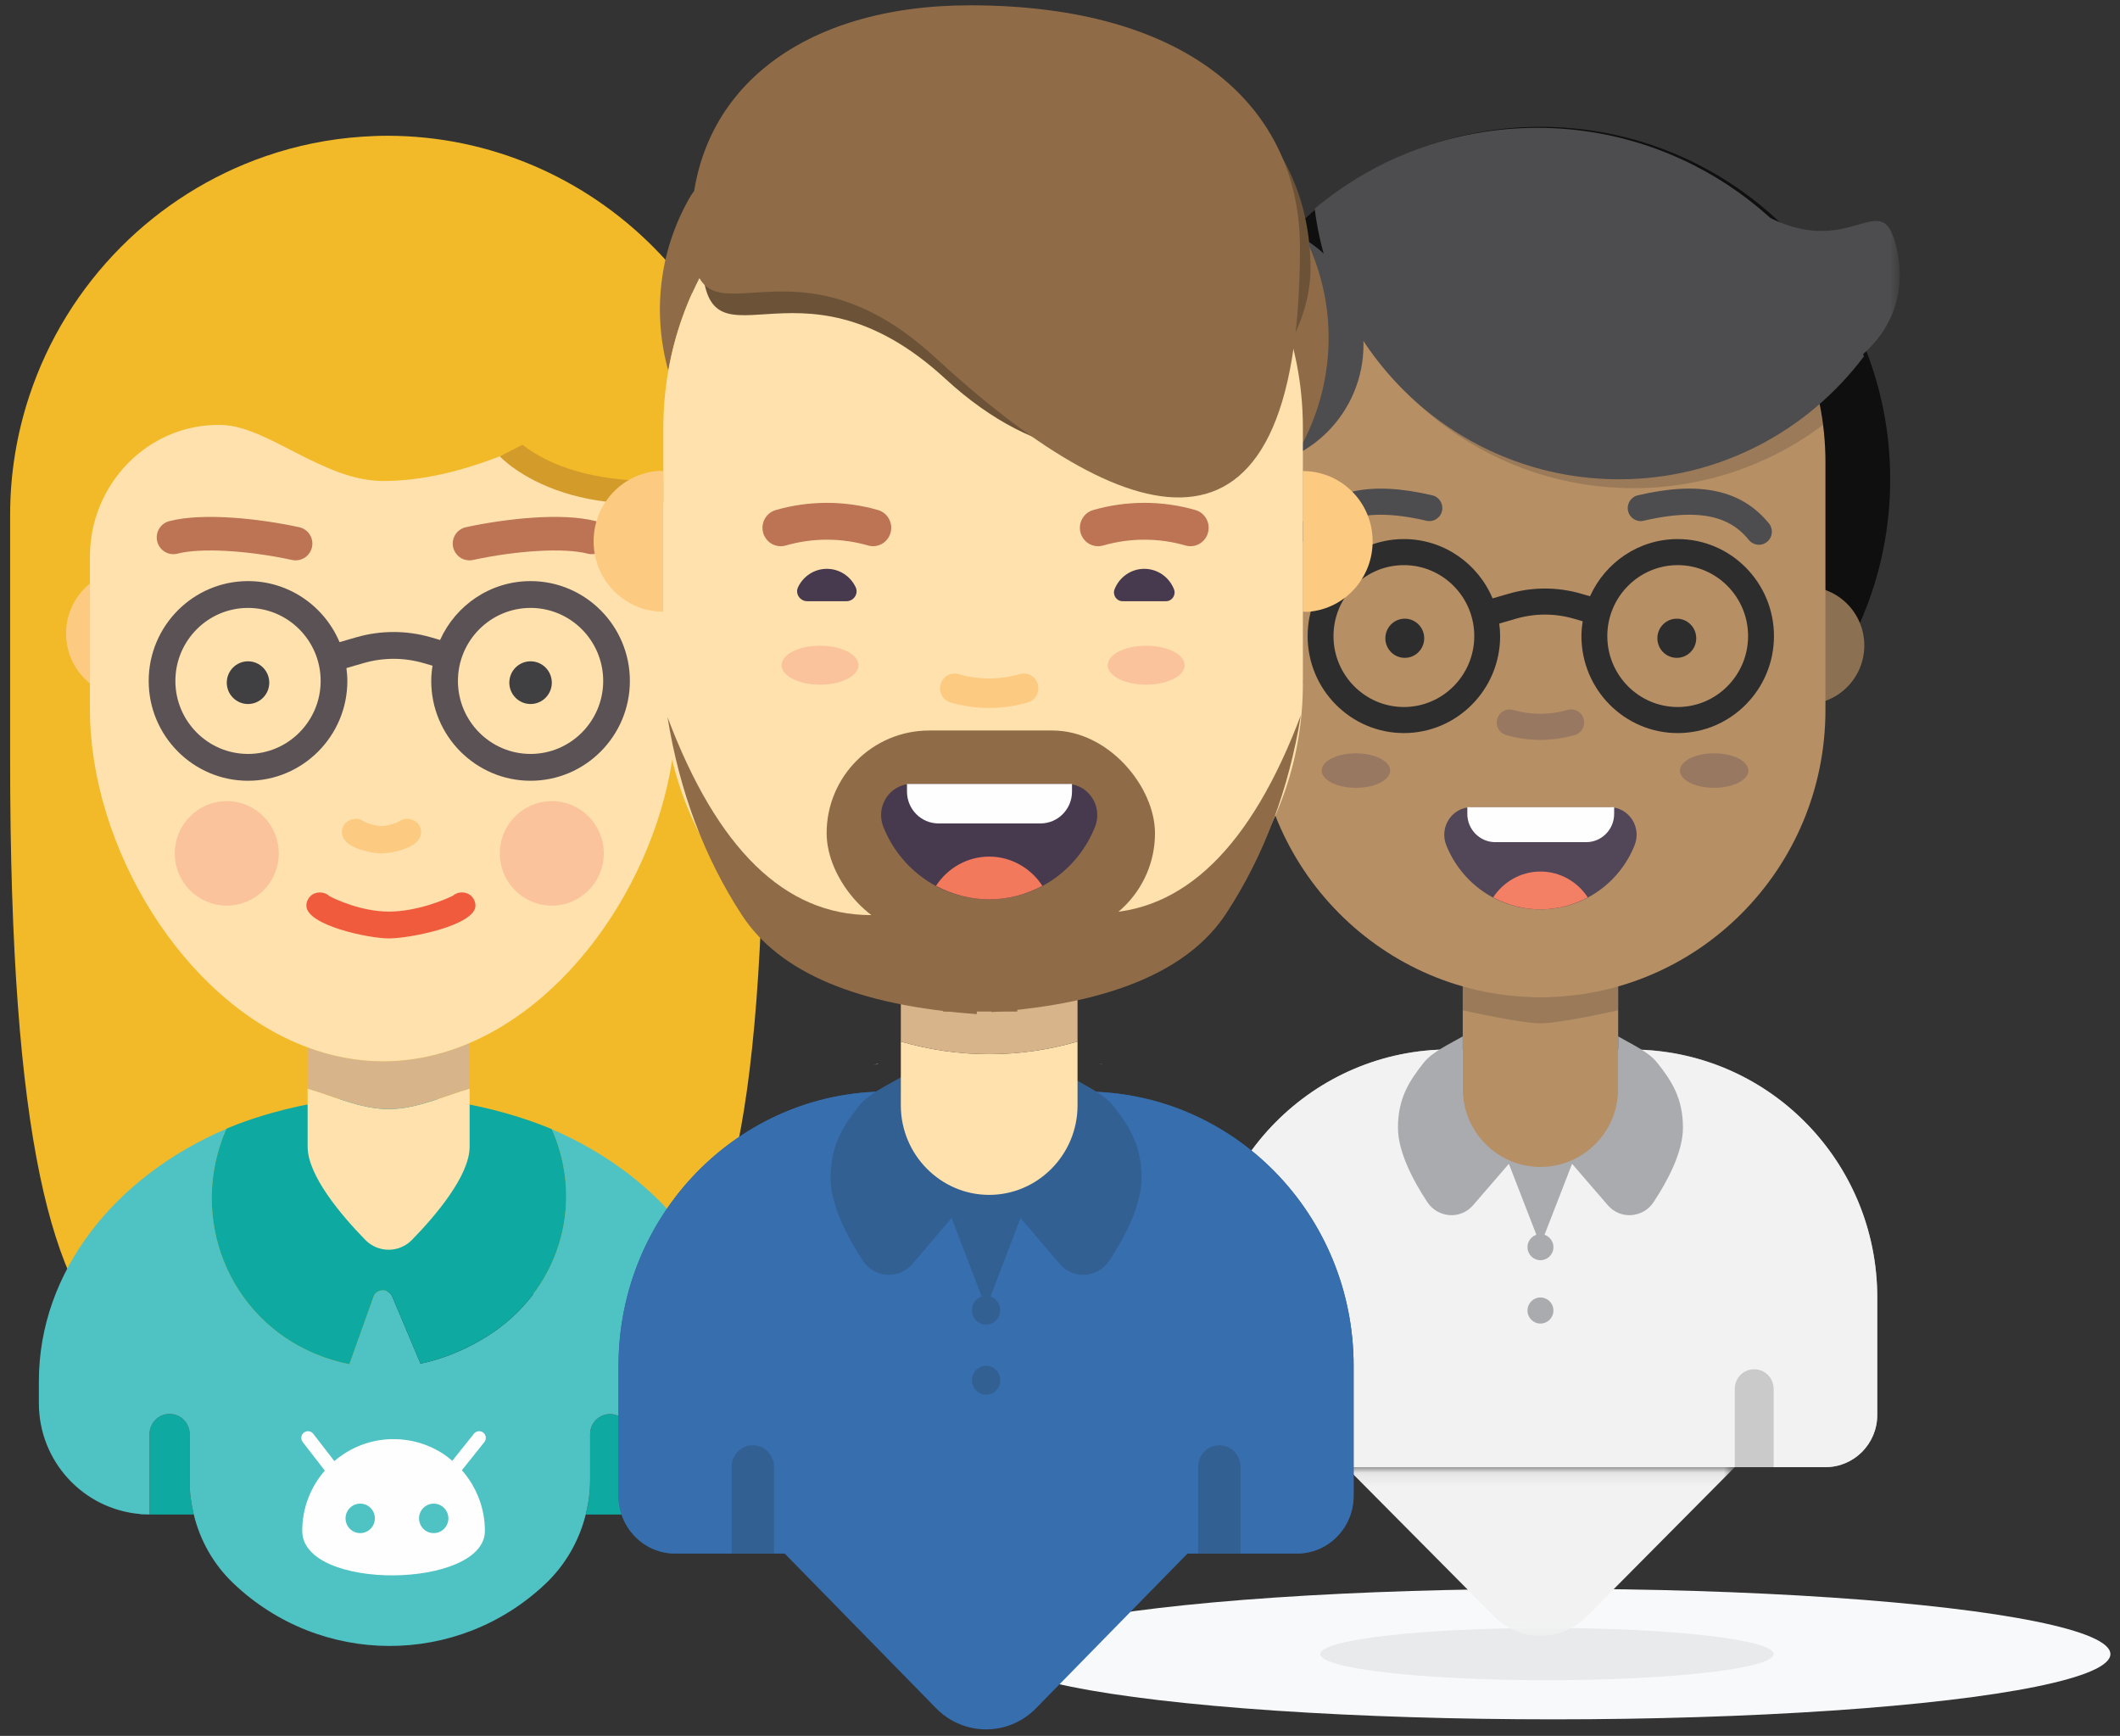 <?xml version="1.0" encoding="UTF-8"?>
<svg width="160px" height="131px" viewBox="0 0 160 131" version="1.1" xmlns="http://www.w3.org/2000/svg" xmlns:xlink="http://www.w3.org/1999/xlink">
    <rect x="0" y="0" width="160" height="131" fill="#333333" stroke="none"/>
    <!-- Generator: Sketch 55.2 (78181) - https://sketchapp.com -->
    <title>Group 39</title>
    <desc>Created with Sketch.</desc>
    <defs>
        <polygon id="path-1" points="0 12.806 29.33 12.806 29.33 0.07 0 0.07 0 12.806"></polygon>
        <polygon id="path-3" points="24.184 16.121 24.184 0.305 0.476 0.305 0.476 16.121 24.184 16.121"></polygon>
        <polygon id="path-5" points="0.001 14.972 32.007 14.972 32.007 0.886 0.001 0.886 0.001 14.972"></polygon>
    </defs>
    <g id="Website-" stroke="none" stroke-width="1" fill="none" fill-rule="evenodd">
        <g id="Desktop-HD" transform="translate(-672, -2740)">
            <g id="Group-39" transform="translate(672, 2740)">
                <g id="Group-44" transform="translate(0, 9.571)">
                    <g id="Group-2" transform="translate(75.2, -0)">
                        <g id="shadow-copy" transform="translate(0, 110.33)">
                            <ellipse id="Oval-Copy" fill="#F7F9FA" cx="42.038" cy="4.925" rx="42.038" ry="4.925"></ellipse>
                            <ellipse id="Oval" fill="#E9EAEC" cx="41.549" cy="4.925" rx="17.109" ry="1.97"></ellipse>
                        </g>
                        <g id="Person-7" transform="translate(14.665, 0)">
                            <path d="M52.792,26.598 C52.792,41.287 40.975,53.195 26.396,53.195 C11.818,53.195 0,41.287 0,26.598 C0,11.908 11.818,9.85091199e-05 26.396,9.85091199e-05 C40.975,9.85091199e-05 52.792,11.908 52.792,26.598" id="Fill-1" fill="#0E0F0E"></path>
                            <path d="M50.837,39.138 C50.837,41.586 48.867,43.571 46.438,43.571 C44.008,43.571 42.038,41.586 42.038,39.138 C42.038,36.69 44.008,34.705 46.438,34.705 C48.867,34.705 50.837,36.69 50.837,39.138" id="Fill-3" fill="#8C7052"></path>
                            <path d="M10.754,39.138 C10.754,41.586 8.784,43.571 6.355,43.571 C3.925,43.571 1.955,41.586 1.955,39.138 C1.955,36.69 3.925,34.705 6.355,34.705 C8.784,34.705 10.754,36.69 10.754,39.138" id="Fill-5" fill="#FDCC85"></path>
                            <path d="M19.553,69.626 C9.294,69.626 0.978,78.007 0.978,88.343 L0.978,97.209 C0.978,99.385 2.729,101.149 4.888,101.149 L47.904,101.149 C50.064,101.149 51.815,99.385 51.815,97.209 L51.815,88.343 C51.815,78.007 43.498,69.626 33.24,69.626 L19.553,69.626 Z" id="Fill-7" fill="#AAABAE"></path>
                            <path d="M33.485,69.639 L34.217,78.492 L28.782,78.257 L26.396,84.402 L24.011,78.257 L20.53,78.492 L20.53,69.626 L19.553,69.626 C9.294,69.626 0.978,78.006 0.978,88.343 L0.978,97.209 C0.978,99.385 2.729,101.149 4.888,101.149 L47.904,101.149 C50.064,101.149 51.815,99.385 51.815,97.209 L51.815,88.343 C51.815,78.09 43.629,69.773 33.485,69.639" id="Fill-9" fill="#F1F2F1"></path>
                            <g id="Group-13" transform="translate(11.732, 101.079)">
                                <mask id="mask-2" fill="white">
                                    <use xlink:href="#path-1"></use>
                                </mask>
                                <g id="Clip-12"></g>
                                <path d="M11.208,11.364 L0,0.07 L29.33,0.07 L18.121,11.364 C16.212,13.287 13.117,13.287 11.208,11.364" id="Fill-11" fill="#F1F2F1" mask="url(#mask-2)"></path>
                            </g>
                            <path d="M26.396,78.492 L26.396,78.492 C23.156,78.492 20.53,75.846 20.53,72.582 L20.53,58.79 L32.262,58.79 L32.262,72.582 C32.262,75.846 29.636,78.492 26.396,78.492" id="Fill-14" fill="#B68F65"></path>
                            <path d="M32.262,66.671 C32.262,66.671 27.883,67.656 26.396,67.656 C24.909,67.656 20.53,66.671 20.53,66.671 L20.53,64.701 C20.53,64.701 24.909,65.686 26.396,65.686 C27.883,65.686 32.262,64.701 32.262,64.701 L32.262,66.671 Z" id="Fill-16" fill="#292929" opacity="0.2"></path>
                            <path d="M10.265,93.761 C9.455,93.761 8.799,94.423 8.799,95.239 L8.799,101.15 L11.732,101.15 L11.732,95.239 C11.732,94.423 11.076,93.761 10.265,93.761" id="Fill-18" fill="#292929" opacity="0.2"></path>
                            <path d="M42.527,93.761 C41.717,93.761 41.061,94.423 41.061,95.239 L41.061,101.15 L43.994,101.15 L43.994,95.239 C43.994,94.423 43.338,93.761 42.527,93.761" id="Fill-20" fill="#292929" opacity="0.2"></path>
                            <path d="M26.395,53.314 C23.132,53.314 20.462,56.004 20.462,59.292 L20.462,59.768 C20.462,56.48 23.132,53.79 26.395,53.79 C29.658,53.79 32.328,56.48 32.328,59.768 L32.328,59.292 C32.328,56.004 29.658,53.314 26.395,53.314" id="Fill-22" fill="#373535"></path>
                            <path d="M26.396,65.686 L26.396,65.686 C14.518,65.686 4.888,55.983 4.888,44.014 L4.888,25.297 C4.888,13.328 14.518,3.625 26.396,3.625 L26.396,3.625 C38.274,3.625 47.904,13.328 47.904,25.297 L47.904,44.014 C47.904,55.983 38.274,65.686 26.396,65.686" id="Fill-24" fill="#B68F65"></path>
                            <path d="M28.719,44.95 C27.98,45.165 27.198,45.281 26.391,45.281 C25.585,45.281 24.807,45.166 24.071,44.953" id="Fill-26" fill="#FDCC85"></path>
                            <path d="M26.391,46.266 C25.511,46.266 24.64,46.143 23.801,45.899 C23.282,45.75 22.982,45.204 23.131,44.681 C23.28,44.158 23.822,43.858 24.341,44.006 C25.669,44.391 27.116,44.391 28.448,44.004 C28.968,43.855 29.509,44.155 29.658,44.679 C29.808,45.201 29.508,45.748 28.989,45.897 C28.147,46.142 27.273,46.266 26.391,46.266" id="Fill-28" fill="#997862"></path>
                            <path d="M31.608,51.344 C33.066,51.344 34.046,52.842 33.504,54.206 C32.376,57.048 29.618,59.056 26.395,59.056 C23.172,59.056 20.414,57.048 19.286,54.206 C18.744,52.842 19.724,51.344 21.182,51.344 L31.608,51.344 Z" id="Fill-30" fill="#524758"></path>
                            <path d="M42.09,48.581 C42.09,49.3 40.932,49.883 39.505,49.883 C38.078,49.883 36.921,49.3 36.921,48.581 C36.921,47.861 38.078,47.278 39.505,47.278 C40.932,47.278 42.09,47.861 42.09,48.581" id="Fill-32" fill="#997862"></path>
                            <path d="M15.054,48.581 C15.054,49.3 13.896,49.883 12.469,49.883 C11.042,49.883 9.885,49.3 9.885,48.581 C9.885,47.861 11.042,47.278 12.469,47.278 C13.896,47.278 15.054,47.861 15.054,48.581" id="Fill-34" fill="#997862"></path>
                            <path d="M29.842,53.983 L22.991,53.983 C21.823,53.983 20.876,53.028 20.876,51.852 L20.876,51.344 L31.957,51.344 L31.957,51.852 C31.957,53.028 31.011,53.983 29.842,53.983" id="Fill-36" fill="#FEFEFE"></path>
                            <path d="M26.396,56.2 C24.906,56.2 23.592,56.98 22.826,58.152 C23.893,58.721 25.104,59.056 26.396,59.056 C27.689,59.056 28.899,58.721 29.966,58.152 C29.2,56.98 27.886,56.2 26.396,56.2" id="Fill-38" fill="#F37F65"></path>
                            <path d="M36.754,43.784 C33.825,43.784 31.441,41.382 31.441,38.431 C31.441,35.478 33.825,33.077 36.754,33.077 C39.683,33.077 42.066,35.478 42.066,38.431 C42.066,41.382 39.683,43.784 36.754,43.784 M16.089,43.784 C13.159,43.784 10.776,41.382 10.776,38.431 C10.776,35.478 13.159,33.077 16.089,33.077 C19.018,33.077 21.401,35.478 21.401,38.431 C21.401,41.382 19.018,43.784 16.089,43.784 M36.754,31.11 C33.81,31.11 31.276,32.886 30.136,35.427 L29.464,35.232 C27.678,34.713 25.79,34.713 24.003,35.232 L22.782,35.587 C21.679,32.958 19.094,31.11 16.089,31.11 C12.082,31.11 8.824,34.394 8.824,38.431 C8.824,42.467 12.082,45.751 16.089,45.751 C20.095,45.751 23.353,42.467 23.353,38.431 C23.353,38.111 23.326,37.797 23.286,37.487 L24.545,37.121 C25.976,36.705 27.491,36.705 28.923,37.121 L29.583,37.314 C29.527,37.679 29.489,38.049 29.489,38.431 C29.489,42.467 32.747,45.751 36.754,45.751 C40.76,45.751 44.019,42.467 44.019,38.431 C44.019,34.394 40.76,31.11 36.754,31.11" id="Fill-40" fill="#2D2D2D"></path>
                            <path d="M38.153,38.596 C38.153,39.412 37.496,40.074 36.686,40.074 C35.877,40.074 35.22,39.412 35.22,38.596 C35.22,37.78 35.877,37.118 36.686,37.118 C37.496,37.118 38.153,37.78 38.153,38.596" id="Fill-42" fill="#2D2D2D"></path>
                            <path d="M17.622,38.596 C17.622,39.412 16.965,40.074 16.156,40.074 C15.347,40.074 14.69,39.412 14.69,38.596 C14.69,37.78 15.347,37.118 16.156,37.118 C16.965,37.118 17.622,37.78 17.622,38.596" id="Fill-44" fill="#2D2D2D"></path>
                            <g id="Group-48" transform="translate(29.329, 4.54)">
                                <mask id="mask-4" fill="white">
                                    <use xlink:href="#path-3"></use>
                                </mask>
                                <g id="Clip-47"></g>
                                <path d="M23.972,4.735 C25.113,9.99 21.584,14.157 15.179,15.57 C6.746,17.429 1.731,14.413 0.59,9.158 C-0.395,4.619 5.079,-3.041 13.618,1.911 C20.569,5.944 22.831,-0.521 23.972,4.735" id="Fill-46" fill="#4D4C4E" mask="url(#mask-4)"></path>
                            </g>
                            <path d="M33.385,27.267 C38.656,27.267 43.625,25.566 47.72,22.501 C47.625,21.758 47.493,21.027 47.325,20.309 C43.423,23.509 38.564,25.297 33.385,25.297 C23.574,25.297 15.097,18.796 12.248,9.654 C11.721,10.184 11.224,10.744 10.754,11.327 C14.171,20.7 23.101,27.267 33.385,27.267" id="Fill-49" fill="#292929" opacity="0.2"></path>
                            <path d="M26.149,0.076 C19.766,0.076 13.915,2.366 9.357,6.175 C10.78,17.687 20.519,26.598 32.329,26.598 C39.879,26.598 46.583,22.955 50.811,17.32 C47.077,7.248 37.445,0.076 26.149,0.076" id="Fill-51" fill="#4D4C4E"></path>
                            <path d="M8.246,8.275 C4.009,12.739 1.299,18.688 0.977,25.273 C1.872,25.564 2.824,25.725 3.815,25.725 C8.91,25.725 13.04,21.562 13.04,16.428 C13.04,12.912 11.103,9.855 8.246,8.275" id="Fill-53" fill="#4D4C4E"></path>
                            <path d="M9.09,31.54 C9.373,31.54 9.652,31.418 9.846,31.181 C10.903,29.886 12.76,28.552 17.792,29.727 C18.317,29.853 18.845,29.521 18.966,28.991 C19.089,28.461 18.761,27.931 18.235,27.809 C13.555,26.713 10.412,27.389 8.337,29.928 C7.993,30.349 8.053,30.969 8.47,31.315 C8.652,31.467 8.871,31.54 9.09,31.54" id="Fill-55" fill="#4D4C4E"></path>
                            <path d="M34.182,29.727 C39.212,28.551 41.072,29.886 42.129,31.181 C42.322,31.418 42.602,31.54 42.884,31.54 C43.103,31.54 43.323,31.467 43.505,31.315 C43.922,30.97 43.981,30.349 43.639,29.928 C41.564,27.387 38.419,26.71 33.74,27.81 C33.215,27.932 32.887,28.462 33.009,28.992 C33.13,29.522 33.66,29.855 34.182,29.727" id="Fill-57" fill="#4D4C4E"></path>
                            <path d="M20.53,72.673 L20.53,68.641 C19.592,69.19 18.252,69.787 17.597,70.612 C16.48,72.017 15.642,73.316 15.642,75.537 C15.642,77.375 16.802,79.548 17.858,81.147 C18.655,82.353 20.364,82.478 21.309,81.386 L24.011,78.257 C24.011,78.257 20.53,76.522 20.53,72.673" id="Fill-59" fill="#AAABAE"></path>
                            <path d="M32.262,72.673 L32.262,68.641 C33.2,69.19 34.54,69.787 35.195,70.612 C36.312,72.017 37.15,73.316 37.15,75.537 C37.15,77.375 35.991,79.548 34.934,81.147 C34.137,82.353 32.428,82.478 31.484,81.386 L28.782,78.257 C28.782,78.257 32.262,76.522 32.262,72.673" id="Fill-61" fill="#AAABAE"></path>
                            <path d="M27.374,84.546 C27.374,85.09 26.936,85.531 26.396,85.531 C25.856,85.531 25.418,85.09 25.418,84.546 C25.418,84.002 25.856,83.561 26.396,83.561 C26.936,83.561 27.374,84.002 27.374,84.546" id="Fill-63" fill="#AAABAE"></path>
                            <path d="M27.374,89.328 C27.374,89.872 26.936,90.313 26.396,90.313 C25.856,90.313 25.418,89.872 25.418,89.328 C25.418,88.784 25.856,88.343 26.396,88.343 C26.936,88.343 27.374,88.784 27.374,89.328" id="Fill-65" fill="#AAABAE"></path>
                        </g>
                    </g>
                    <g id="girl_1" transform="translate(0, -0)">
                        <path d="M29.217,0.674 L29.217,0.674 C28.587,0.674 27.965,0.703 27.346,0.743 C24.804,0.911 22.352,1.419 20.032,2.221 C15.888,3.653 12.166,6.016 9.127,9.07 C6.013,12.198 3.619,16.046 2.204,20.333 C1.276,23.148 0.765,26.149 0.765,29.266 L0.765,47.887 C0.765,105.058 13.568,93.437 29.217,93.437 L29.217,86.025 C44.864,86.025 57.668,105.058 57.668,47.887 L57.668,29.266 C57.668,13.54 44.864,0.674 29.217,0.674" id="Fill-60" fill="#F2BA28"></path>
                        <path d="M10.586,104.723 L10.586,104.723 L11.29,104.723 C11.052,104.723 10.818,104.706 10.586,104.687 L10.586,104.723 Z" id="Fill-62" fill="#0EA9A1"></path>
                        <path d="M14.311,98.65 C14.311,97.812 13.635,97.132 12.8,97.132 C11.965,97.132 11.289,97.812 11.289,98.65 L11.289,104.723 L11.289,104.723 L14.623,104.723 C14.426,103.907 14.311,103.068 14.311,102.215 L14.311,98.65 Z" id="Fill-64" fill="#0EA9A1"></path>
                        <path d="M48.34,104.723 L48.34,104.723 L48.34,104.682 C48.077,104.707 47.81,104.723 47.54,104.723 L48.34,104.723 Z" id="Fill-66" fill="#0EA9A1"></path>
                        <path d="M47.54,98.65 C47.54,97.818 46.868,97.143 46.04,97.143 C45.211,97.143 44.54,97.818 44.54,98.65 L44.54,102.108 C44.54,102.998 44.417,103.874 44.205,104.723 L47.54,104.723 L47.54,104.723 L47.54,98.65 Z" id="Fill-68" fill="#0EA9A1"></path>
                        <path d="M41.648,75.646 C44.197,81.42 42.109,87.913 36.781,91.265 C35.179,92.273 33.439,92.985 31.738,93.34 L29.586,88.23 C29.309,87.694 28.56,87.659 28.234,88.166 L26.371,93.38 C25.516,93.215 24.666,92.958 23.838,92.617 C17.184,89.871 14.19,82.234 17.083,75.617 C8.673,79.21 2.934,86.388 2.934,94.659 L2.934,96.326 C2.934,100.725 6.302,104.327 10.586,104.687 C10.818,104.706 11.051,104.723 11.289,104.723 L11.289,104.723 L11.289,98.65 C11.289,97.812 11.966,97.132 12.8,97.132 C13.635,97.132 14.31,97.812 14.31,98.65 L14.31,102.215 C14.31,103.068 14.425,103.907 14.624,104.723 C15.097,106.672 16.104,108.467 17.573,109.876 C24.174,116.208 34.553,116.233 41.185,109.934 C42.682,108.511 43.713,106.696 44.206,104.723 C44.417,103.873 44.539,102.998 44.539,102.107 L44.539,98.65 C44.539,97.818 45.212,97.143 46.04,97.143 C46.868,97.143 47.539,97.818 47.539,98.65 L47.539,104.723 L47.54,104.723 C47.81,104.723 48.076,104.707 48.34,104.682 C52.484,104.277 55.725,100.768 55.725,96.496 L55.725,94.659 C55.725,86.411 50.02,79.249 41.648,75.646" id="Fill-70" fill="#4FC2C3"></path>
                        <path d="M23.838,92.617 C24.665,92.958 25.515,93.215 26.37,93.38 L28.234,88.166 C28.56,87.659 29.309,87.694 29.587,88.23 L31.738,93.34 C33.439,92.985 35.179,92.273 36.782,91.265 C42.109,87.913 44.197,81.42 41.648,75.646 C41.648,75.646 36.17,73.164 29.315,73.164 C22.459,73.164 17.086,75.609 17.086,75.609 C17.085,75.612 17.084,75.614 17.083,75.617 C14.189,82.234 17.183,89.871 23.838,92.617" id="Fill-72" fill="#0EA9A1"></path>
                        <path d="M29.33,56.919 C25.968,56.919 23.218,59.683 23.218,63.062 L23.218,63.551 C23.218,60.172 25.968,57.408 29.33,57.408 C32.692,57.408 35.442,60.172 35.442,63.551 L35.442,63.062 C35.442,59.683 32.692,56.919 29.33,56.919" id="Fill-74" fill="#231F20"></path>
                        <path d="M23.217,72.581 L23.217,73.738 L23.217,74.227 L23.217,76.965 C23.217,79.143 25.758,82.139 27.563,83.992 C28.536,84.991 30.124,84.991 31.097,83.992 C32.902,82.139 35.443,79.143 35.443,76.965 L35.443,74.227 L35.443,73.738 L35.443,72.581 C33.5,73.142 31.452,74.128 29.33,74.128 C27.209,74.128 25.159,73.142 23.217,72.581" id="Fill-76" fill="#FFE1AD"></path>
                        <path d="M52.823,37.871 C52.717,36.483 52.032,35.285 51.032,34.475 L51.032,42.019 C52.23,41.05 52.949,39.527 52.823,37.871" id="Fill-78" fill="#FCCA80"></path>
                        <path d="M4.998,38.611 C5.103,40 5.788,41.197 6.788,42.008 L6.788,34.463 C5.591,35.432 4.872,36.955 4.998,38.611" id="Fill-80" fill="#FCCA80"></path>
                        <path d="M23.217,69.472 L23.217,72.581 C25.159,73.142 27.209,74.127 29.33,74.127 C31.452,74.127 33.5,73.142 35.443,72.581 L35.443,69.141 C33.377,70.023 31.185,70.519 28.911,70.519 C26.942,70.519 25.034,70.145 23.217,69.472" id="Fill-82" fill="#D7B48A"></path>
                        <path d="M51.033,26.367 C51.033,14.089 41.129,26.727 28.91,26.727 C24.394,26.727 20.195,22.559 16.695,22.497 C16.634,22.496 16.575,22.495 16.516,22.495 C11.117,22.472 6.788,27.006 6.788,32.431 L6.788,34.463 L6.788,42.007 L6.788,43.75 L6.794,43.75 C6.793,43.827 6.788,43.902 6.788,43.979 C6.788,54.278 13.759,65.969 23.217,69.472 C25.034,70.144 26.941,70.52 28.91,70.52 C31.184,70.52 33.378,70.024 35.442,69.14 C44.471,65.277 51.033,53.971 51.033,43.979 C51.033,43.902 51.028,43.827 51.027,43.75 L51.033,43.75 L51.033,42.019 L51.033,34.475 L51.033,26.367 Z" id="Fill-84" fill="#FFE1AD"></path>
                        <path d="M22.317,32.717 C22.229,32.717 22.14,32.707 22.05,32.688 C18.681,31.96 15.124,31.76 13.403,32.209 C12.728,32.385 12.042,31.977 11.869,31.301 C11.696,30.625 12.1,29.933 12.773,29.759 C15.359,29.085 19.673,29.585 22.581,30.215 C23.261,30.362 23.693,31.034 23.547,31.718 C23.419,32.312 22.897,32.717 22.317,32.717" id="Fill-86" fill="#BC7455"></path>
                        <path d="M35.427,32.717 C34.847,32.717 34.325,32.312 34.197,31.718 C34.051,31.034 34.483,30.362 35.163,30.215 C38.072,29.584 42.386,29.085 44.972,29.759 C45.644,29.933 46.049,30.624 45.876,31.301 C45.702,31.977 45.016,32.385 44.342,32.209 C42.619,31.76 39.063,31.96 35.694,32.688 C35.604,32.707 35.515,32.717 35.427,32.717" id="Fill-88" fill="#BC7455"></path>
                        <path d="M29.352,61.248 C27.799,61.248 23.122,60.25 23.122,58.776 C23.122,58.508 23.234,58.248 23.422,58.059 C23.804,57.676 24.483,57.694 24.842,58.043 C25.314,58.306 27.306,59.223 29.352,59.223 C31.5,59.223 33.693,58.276 34.191,58.02 C34.553,57.691 35.211,57.684 35.582,58.058 C35.772,58.248 35.883,58.507 35.883,58.776 C35.883,60.25 30.981,61.248 29.352,61.248" id="Fill-90" fill="#F05B3D"></path>
                        <path d="M45.57,54.83 C45.57,57.008 43.813,58.773 41.646,58.773 C39.48,58.773 37.722,57.008 37.722,54.83 C37.722,52.652 39.48,50.887 41.646,50.887 C43.813,50.887 45.57,52.652 45.57,54.83" id="Fill-92" fill="#FBC39C"></path>
                        <path d="M21.038,54.83 C21.038,57.008 19.282,58.773 17.115,58.773 C14.948,58.773 13.191,57.008 13.191,54.83 C13.191,52.652 14.948,50.887 17.115,50.887 C19.282,50.887 21.038,52.652 21.038,54.83" id="Fill-94" fill="#FBC39C"></path>
                        <path d="M40.042,47.325 C37.02,47.325 34.561,44.853 34.561,41.816 C34.561,38.777 37.02,36.306 40.042,36.306 C43.065,36.306 45.524,38.777 45.524,41.816 C45.524,44.853 43.065,47.325 40.042,47.325 M18.719,47.325 C15.695,47.325 13.236,44.853 13.236,41.816 C13.236,38.777 15.695,36.306 18.719,36.306 C21.741,36.306 24.2,38.777 24.2,41.816 C24.2,44.853 21.741,47.325 18.719,47.325 M40.042,34.282 C37.005,34.282 34.39,36.11 33.213,38.725 L32.52,38.523 C30.677,37.99 28.728,37.99 26.886,38.523 L25.625,38.889 C24.487,36.184 21.82,34.282 18.719,34.282 C14.584,34.282 11.222,37.661 11.222,41.816 C11.222,45.969 14.584,49.349 18.719,49.349 C22.852,49.349 26.215,45.969 26.215,41.816 C26.215,41.486 26.186,41.163 26.145,40.845 L27.444,40.469 C28.922,40.04 30.484,40.04 31.962,40.469 L32.643,40.666 C32.585,41.041 32.546,41.424 32.546,41.816 C32.546,45.969 35.909,49.349 40.042,49.349 C44.176,49.349 47.538,45.969 47.538,41.816 C47.538,37.661 44.176,34.282 40.042,34.282" id="Fill-96" fill="#5B5255"></path>
                        <path d="M41.646,41.947 C41.646,42.836 40.928,43.558 40.043,43.558 C39.157,43.558 38.439,42.836 38.439,41.947 C38.439,41.057 39.157,40.335 40.043,40.335 C40.928,40.335 41.646,41.057 41.646,41.947" id="Fill-98" fill="#404042"></path>
                        <path d="M20.322,41.947 C20.322,42.836 19.604,43.558 18.718,43.558 C17.833,43.558 17.115,42.836 17.115,41.947 C17.115,41.057 17.833,40.335 18.718,40.335 C19.604,40.335 20.322,41.057 20.322,41.947" id="Fill-100" fill="#404042"></path>
                        <path d="M26.833,53.262 C26.77,53.297 27.721,53.817 28.7,53.817 C29.715,53.817 30.749,53.262 30.675,53.262" id="Fill-102" fill="#FCCA80"></path>
                        <path d="M31.556,53.842 C31.693,53.671 31.78,53.473 31.78,53.239 C31.78,52.966 31.67,52.704 31.479,52.51 C31.404,52.436 31.314,52.386 31.223,52.34 L31.227,52.335 C31.219,52.33 31.21,52.33 31.202,52.326 C31.167,52.31 31.134,52.301 31.099,52.289 C30.765,52.158 30.4,52.214 30.123,52.423 C29.894,52.537 29.314,52.756 28.792,52.769 C28.269,52.756 27.69,52.537 27.46,52.423 C27.184,52.214 26.82,52.158 26.485,52.289 C26.45,52.301 26.416,52.31 26.383,52.326 C26.375,52.33 26.366,52.33 26.357,52.335 L26.361,52.339 C26.27,52.385 26.179,52.436 26.106,52.51 C25.913,52.704 25.804,52.966 25.804,53.239 C25.804,53.473 25.891,53.671 26.027,53.842 C26.029,53.844 26.03,53.846 26.032,53.848 C26.112,53.947 26.207,54.037 26.318,54.117 C26.342,54.135 26.369,54.151 26.394,54.167 C26.466,54.215 26.542,54.258 26.621,54.3 C27.351,54.685 28.374,54.83 28.745,54.83 C28.747,54.83 28.764,54.829 28.792,54.828 C28.819,54.829 28.836,54.83 28.838,54.83 C29.21,54.83 30.232,54.685 30.962,54.3 C31.043,54.258 31.118,54.215 31.19,54.167 C31.215,54.151 31.241,54.135 31.265,54.117 C31.376,54.037 31.472,53.947 31.551,53.848 C31.553,53.846 31.554,53.844 31.556,53.842" id="Fill-104" fill="#FCCA80"></path>
                        <path d="M32.733,106.126 C32.121,106.126 31.626,105.628 31.626,105.014 C31.626,104.4 32.121,103.902 32.733,103.902 C33.344,103.902 33.84,104.4 33.84,105.014 C33.84,105.628 33.344,106.126 32.733,106.126 L32.733,106.126 Z M27.186,106.126 C26.575,106.126 26.08,105.628 26.08,105.014 C26.08,104.4 26.575,103.902 27.186,103.902 C27.797,103.902 28.292,104.4 28.292,105.014 C28.292,105.628 27.797,106.126 27.186,106.126 L27.186,106.126 Z M36.555,99.257 C36.729,99.038 36.694,98.72 36.476,98.545 C36.259,98.372 35.944,98.408 35.768,98.624 L34.138,100.668 C33.867,100.439 33.585,100.222 33.282,100.037 C32.238,99.399 31.014,99.031 29.702,99.031 C27.996,99.031 26.438,99.658 25.235,100.69 L23.637,98.624 C23.463,98.407 23.146,98.371 22.929,98.545 C22.712,98.72 22.677,99.038 22.85,99.257 L24.514,101.408 C23.455,102.626 22.81,104.215 22.81,105.959 C22.81,110.528 36.596,110.338 36.596,105.959 C36.596,104.2 35.934,102.603 34.86,101.381 L36.555,99.257 Z" id="Fill-106" fill="#FEFEFE"></path>
                        <path d="M37.722,24.868 C37.722,24.868 43.726,31.451 57.555,26.727 L56.825,21.317 L44.657,21.317 L37.722,24.868 Z" id="Fill-108" fill="#D39B29"></path>
                        <path d="M60.588,17.798 C60.588,23.325 56.126,26.727 49.372,26.727 C40.479,26.727 36.092,22.591 36.092,17.064 C36.092,12.292 43.275,5.814 50.785,12.674 C56.899,18.26 60.588,12.271 60.588,17.798" id="Fill-110" fill="#F2BA28"></path>
                    </g>
                </g>
                <g id="Group-12" transform="translate(44.8, 0)">
                    <g id="Group-3" transform="translate(0, 0.251)">
                        <g id="Group-2" transform="translate(1.599, 80.982)">
                            <path d="M20.554,1.139 C9.359,1.139 0.283,10.407 0.283,21.84 L0.283,31.646 C0.283,34.053 2.194,36.004 4.55,36.004 L51.494,36.004 C53.851,36.004 55.761,34.053 55.761,31.646 L55.761,21.84 C55.761,10.407 46.685,1.139 35.49,1.139 L20.554,1.139 Z" id="Fill-7" fill="#336093"></path>
                            <path d="M35.758,1.152 L36.557,10.944 L30.625,10.685 L28.022,17.482 L25.419,10.685 L21.621,10.944 L21.621,1.138 L20.554,1.138 C9.359,1.138 0.283,10.407 0.283,21.84 L0.283,31.646 C0.283,34.053 2.194,36.004 4.55,36.004 L51.494,36.004 C53.851,36.004 55.761,34.053 55.761,31.646 L55.761,21.84 C55.761,10.5 46.828,1.301 35.758,1.152" id="Fill-9" fill="#366EAE"></path>
                            <g id="Group-13" transform="translate(12.019, 35.119)">
                                <path d="M12.231,12.561 L0.001,0.07 L32.007,0.07 L19.775,12.561 C17.692,14.689 14.315,14.689 12.231,12.561" id="Fill-11" fill="#366EAE"></path>
                                <mask id="mask-6" fill="white">
                                    <use xlink:href="#path-5"></use>
                                </mask>
                                <g id="Clip-12"></g>
                            </g>
                            <path d="M10.418,27.833 C9.534,27.833 8.818,28.565 8.818,29.467 L8.818,36.005 L12.019,36.005 L12.019,29.467 C12.019,28.565 11.303,27.833 10.418,27.833" id="Fill-18" fill="#292929" opacity="0.2"></path>
                            <path d="M45.626,27.833 C44.741,27.833 44.026,28.565 44.026,29.467 L44.026,36.005 L47.226,36.005 L47.226,29.467 C47.226,28.565 46.51,27.833 45.626,27.833" id="Fill-20" fill="#292929" opacity="0.2"></path>
                            <path d="M21.621,4.509 L21.621,0.049 C20.596,0.656 19.135,1.316 18.42,2.228 C17.201,3.783 16.286,5.219 16.286,7.676 C16.286,9.709 17.552,12.113 18.705,13.881 C19.574,15.215 21.439,15.353 22.47,14.145 L25.419,10.684 C25.419,10.684 21.621,8.766 21.621,4.509" id="Fill-59" fill="#336093"></path>
                            <path d="M34.423,4.509 L34.423,0.049 C35.448,0.656 36.909,1.316 37.624,2.228 C38.844,3.783 39.758,5.219 39.758,7.676 C39.758,9.709 38.493,12.113 37.339,13.881 C36.47,15.215 34.605,15.353 33.574,14.145 L30.625,10.684 C30.625,10.684 34.423,8.766 34.423,4.509" id="Fill-61" fill="#336093"></path>
                            <path d="M29.089,17.64 C29.089,18.242 28.611,18.73 28.022,18.73 C27.433,18.73 26.955,18.242 26.955,17.64 C26.955,17.039 27.433,16.551 28.022,16.551 C28.611,16.551 29.089,17.039 29.089,17.64" id="Fill-63" fill="#336093"></path>
                            <path d="M29.089,22.93 C29.089,23.531 28.611,24.019 28.022,24.019 C27.433,24.019 26.955,23.531 26.955,22.93 C26.955,22.328 27.433,21.84 28.022,21.84 C28.611,21.84 29.089,22.328 29.089,22.93" id="Fill-65" fill="#336093"></path>
                        </g>
                        <path d="M21.467,80.013 C21.356,80.04 21.251,80.077 21.14,80.106 C21.248,80.08 21.359,80.062 21.467,80.038 L21.467,80.013 Z" id="Fill-5" fill="#D0D2D3"></path>
                        <path d="M38.243,80.013 L38.243,80.027 C38.307,80.041 38.373,80.054 38.437,80.068 C38.371,80.051 38.309,80.029 38.243,80.013" id="Fill-9" fill="#D0D2D3"></path>
                        <path d="M29.855,61.134 C26.188,61.134 23.187,64.173 23.187,67.886 L23.187,68.424 C23.187,64.71 26.188,61.672 29.855,61.672 C33.522,61.672 36.523,64.71 36.523,68.424 L36.523,67.886 C36.523,64.173 33.522,61.134 29.855,61.134" id="Fill-17" fill="#231F20"></path>
                        <path d="M23.187,78.35 L23.187,79.622 L23.187,80.159 L23.187,83.169 C23.187,86.883 26.187,89.921 29.855,89.921 C33.522,89.921 36.524,86.883 36.524,83.169 L36.524,80.159 L36.524,79.622 L36.524,78.35 C34.404,78.966 32.17,79.302 29.855,79.302 C27.541,79.302 25.305,78.966 23.187,78.35" id="Fill-19" fill="#FFE1AD"></path>
                        <path d="M23.187,74.976 L23.187,78.35 C25.305,78.966 27.541,79.302 29.855,79.302 C32.17,79.302 34.404,78.966 36.524,78.35 L36.524,74.712 C34.27,75.416 31.877,75.797 29.398,75.797 C27.25,75.797 25.169,75.508 23.187,74.976" id="Fill-21" fill="#D7B48A"></path>
                        <path d="M53.53,35.297 L53.53,45.908 C53.665,45.908 53.795,45.928 53.931,45.918 C56.83,45.694 59.001,43.132 58.779,40.197 C58.567,37.399 56.256,35.297 53.53,35.297" id="Fill-23" fill="#FCCA80"></path>
                        <path d="M4.863,35.287 C1.964,35.512 -0.206,38.073 0.016,41.009 C0.227,43.807 2.54,45.909 5.264,45.909 L5.264,35.298 C5.13,35.298 4.999,35.276 4.863,35.287" id="Fill-25" fill="#FCCA80"></path>
                        <path d="M51.132,36.624 C55.887,31.333 56.96,23.34 53.239,16.814 C52.125,14.86 49.657,14.191 47.728,15.319 L44.738,17.068 C48.705,21.422 51.132,27.239 51.132,33.632 L51.132,36.624 Z" id="Fill-27" fill="#8F6C47"></path>
                        <path d="M13.49,13.631 L12.746,13.196 C10.817,12.068 8.349,12.738 7.235,14.692 L7.235,14.692 C4.891,18.803 4.457,23.496 5.639,27.73 C6.611,22.146 9.454,17.219 13.49,13.631" id="Fill-29" fill="#8F6C47"></path>
                        <path d="M53.53,34.993 L53.53,32 C53.53,25.608 51.103,19.79 47.136,15.436 C42.726,10.597 36.412,7.563 29.397,7.563 C23.302,7.563 17.738,9.857 13.49,13.632 C9.453,17.219 6.611,22.147 5.639,27.73 C5.397,29.118 5.264,30.543 5.264,32 L5.264,35.298 L5.264,45.909 L5.264,51.108 L5.271,51.108 C5.27,51.193 5.264,51.275 5.264,51.359 C5.264,62.681 12.869,72.2 23.188,74.976 C25.169,75.509 27.249,75.796 29.397,75.796 C31.878,75.796 34.271,75.417 36.523,74.712 C46.372,71.634 53.53,62.344 53.53,51.359 C53.53,51.275 53.524,51.193 53.523,51.108 L53.53,51.108 L53.53,45.909 L53.53,35.298 L53.53,34.993 Z" id="Fill-31" fill="#FFE1AD"></path>
                        <path d="M14.118,40.971 C13.521,40.971 12.973,40.575 12.799,39.966 C12.589,39.228 13.009,38.457 13.738,38.244 C16.238,37.517 18.971,37.515 21.469,38.241 C22.197,38.452 22.619,39.223 22.409,39.962 C22.2,40.7 21.436,41.126 20.71,40.913 C18.704,40.33 16.504,40.331 14.499,40.917 C14.372,40.953 14.244,40.971 14.118,40.971" id="Fill-33" fill="#BC7455"></path>
                        <path d="M32.467,51.689 C31.636,51.932 30.758,52.062 29.851,52.062 C28.945,52.062 28.071,51.933 27.244,51.693" id="Fill-35" fill="#FCCA80"></path>
                        <path d="M29.85,53.175 C28.862,53.175 27.883,53.036 26.94,52.761 C26.357,52.592 26.019,51.976 26.187,51.385 C26.354,50.794 26.963,50.456 27.547,50.623 C29.04,51.058 30.666,51.058 32.162,50.621 C32.746,50.453 33.355,50.791 33.522,51.383 C33.69,51.972 33.354,52.59 32.771,52.759 C31.824,53.035 30.841,53.175 29.85,53.175" id="Fill-37" fill="#FCCA80"></path>
                        <path d="M38.074,40.971 C37.478,40.971 36.929,40.575 36.755,39.966 C36.545,39.228 36.966,38.457 37.694,38.244 C40.192,37.516 42.925,37.512 45.425,38.241 C46.155,38.452 46.575,39.223 46.366,39.962 C46.157,40.7 45.393,41.126 44.667,40.913 C42.659,40.33 40.459,40.331 38.455,40.917 C38.328,40.953 38.2,40.971 38.074,40.971" id="Fill-39" fill="#BC7455"></path>
                        <path d="M39.918,45.119 C39.458,45.119 39.15,44.645 39.32,44.212 C39.676,43.312 40.545,42.676 41.56,42.676 C42.576,42.676 43.445,43.312 43.801,44.212 C43.972,44.645 43.663,45.119 43.204,45.119 L39.918,45.119 Z" id="Fill-41" fill="#473A4F"></path>
                        <path d="M16.116,45.119 C15.583,45.119 15.196,44.556 15.426,44.07 C15.813,43.245 16.643,42.676 17.604,42.676 C18.566,42.676 19.395,43.245 19.783,44.07 C20.012,44.556 19.626,45.119 19.093,45.119 L16.116,45.119 Z" id="Fill-43" fill="#473A4F"></path>
                        <rect id="Rectangle-6" fill="#8F6C47" x="17.587" y="54.876" width="24.782" height="15.501" rx="7.75"></rect>
                        <path d="M35.713,58.909 C37.352,58.909 38.453,60.602 37.845,62.142 C36.577,65.352 33.477,67.619 29.855,67.619 C26.233,67.619 23.134,65.352 21.866,62.142 C21.257,60.602 22.358,58.909 23.997,58.909 L35.713,58.909 Z" id="Fill-45" fill="#473A4F"></path>
                        <path d="M44.609,49.948 C44.609,50.76 43.308,51.419 41.704,51.419 C40.1,51.419 38.8,50.76 38.8,49.948 C38.8,49.136 40.1,48.478 41.704,48.478 C43.308,48.478 44.609,49.136 44.609,49.948" id="Fill-47" fill="#FBC39C"></path>
                        <path d="M19.994,49.948 C19.994,50.76 18.694,51.419 17.09,51.419 C15.485,51.419 14.186,50.76 14.186,49.948 C14.186,49.136 15.485,48.478 17.09,48.478 C18.694,48.478 19.994,49.136 19.994,49.948" id="Fill-49" fill="#FBC39C"></path>
                        <path d="M33.729,61.89 L26.03,61.89 C24.717,61.89 23.652,60.812 23.652,59.484 L23.652,58.91 L36.106,58.91 L36.106,59.484 C36.106,60.812 35.042,61.89 33.729,61.89" id="Fill-51" fill="#FEFEFE"></path>
                        <path d="M29.856,64.393 C28.182,64.393 26.705,65.274 25.844,66.598 C27.044,67.241 28.404,67.619 29.856,67.619 C31.309,67.619 32.669,67.241 33.869,66.598 C33.007,65.274 31.531,64.393 29.856,64.393" id="Fill-53" fill="#F3795D"></path>
                        <g id="Group-4-Copy" transform="translate(30.86, 19) scale(-1, 1) translate(-30.86, -19) translate(7.36, 0)">
                            <path d="M46.193,17.102 C46.193,27.547 37.826,33.975 25.157,33.975 C8.48,33.975 0.252,26.159 0.252,15.714 C0.252,6.696 13.724,-5.545 27.807,7.419 C39.275,17.974 46.193,6.657 46.193,17.102" id="Fill-57" fill="#6C5338" transform="translate(23.223, 17.879) scale(1, -1) translate(-23.223, -17.879) "></path>
                            <path d="M25.957,37.29 C9.279,37.29 1.052,29.474 1.052,19.028 C1.052,-7.22 14.523,-2.23 28.607,10.734 C40.074,21.289 46.993,9.972 46.993,20.417 C46.993,30.862 38.625,37.29 25.957,37.29 Z" id="Fill-57" fill="#8F6C47" transform="translate(24.022, 18.72) scale(1, -1) translate(-24.022, -18.72) "></path>
                        </g>
                        <path d="M53.378,53.716 C49.628,63.676 44.514,68.656 38.035,68.656 C31.556,68.656 28.889,69.135 30.035,70.095 L30.035,76.128 C39.016,75.493 44.925,73.002 47.762,68.656 C50.6,64.309 52.471,59.329 53.378,53.716 Z" id="Path-3" fill="#8F6C47"></path>
                        <path d="M5.578,53.866 C9.327,63.826 14.441,68.806 20.92,68.806 C27.4,68.806 30.066,69.286 28.92,70.246 L28.92,76.279 C19.94,75.643 14.031,73.152 11.193,68.806 C8.356,64.46 6.484,59.48 5.578,53.866 Z" id="Path-3" fill="#8F6C47"></path>
                        <polygon id="Rectangle" fill="#8F6C47" points="26.381 69.561 31.976 69.561 31.976 76.087 26.381 76.087"></polygon>
                    </g>
                </g>
            </g>
        </g>
    </g>
</svg>